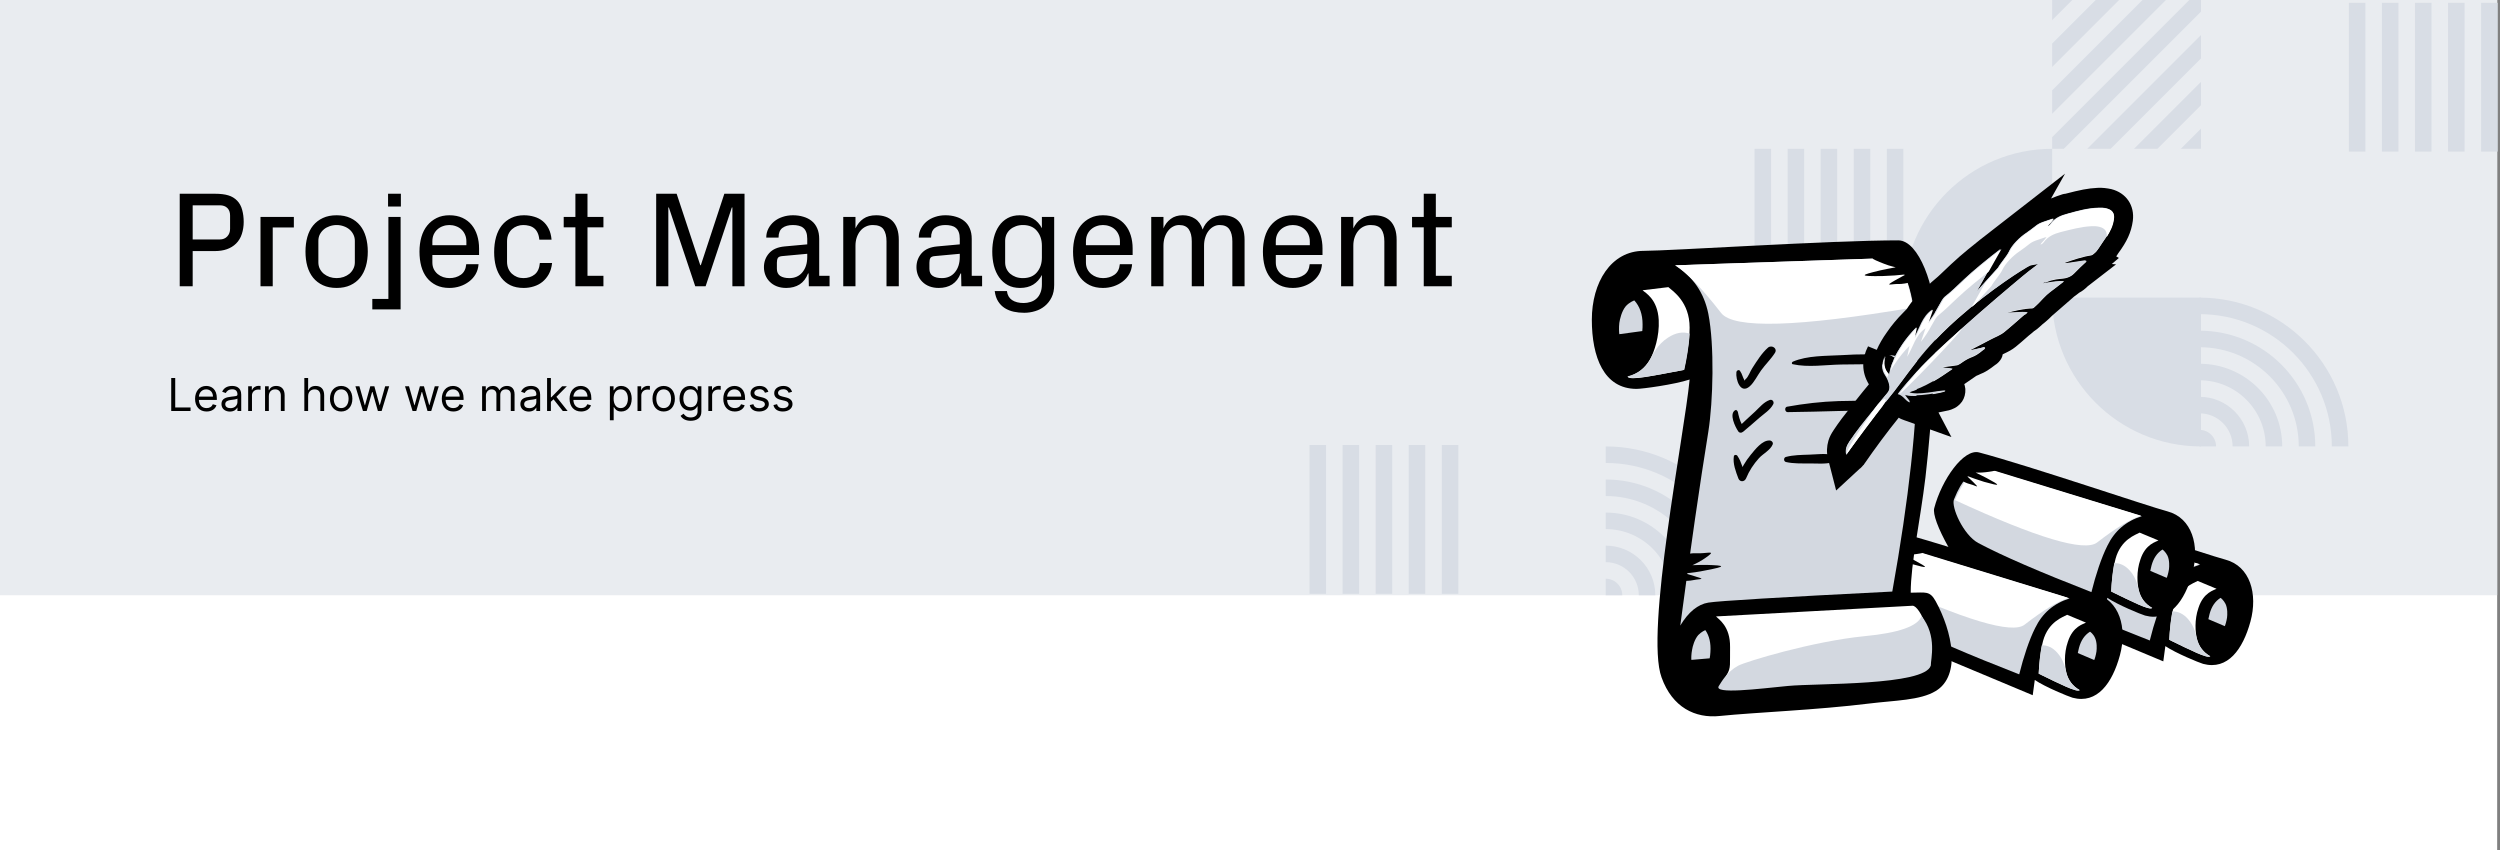 <?xml version="1.0" encoding="UTF-8"?>
<svg width="882px" height="300px" viewBox="0 0 882 300" version="1.1" xmlns="http://www.w3.org/2000/svg" xmlns:xlink="http://www.w3.org/1999/xlink">
    <rect x="0" y="0" width="882" height="300" fill="#808080" stroke="none"/>
    <!-- Generator: Sketch 61 (89581) - https://sketch.com -->
    <title>Group</title>
    <desc>Created with Sketch.</desc>
    <g id="Github-Covers" stroke="none" stroke-width="1" fill="none" fill-rule="evenodd">
        <g id="Project-Manager">
            <g id="Group" transform="translate(-1, 0)">
                <rect id="Rectangle" fill="#FFFFFF" fill-rule="nonzero" x="0" y="0" width="882" height="300"></rect>
                <rect id="Rectangle" fill="#E9ECF0" fill-rule="nonzero" x="0" y="0" width="882" height="210"></rect>
                <path d="M64.406,101 L64.406,68.352 L76.758,68.352 C78.711,68.352 80.297,68.539 81.516,68.914 C82.75,69.273 83.805,69.906 84.68,70.812 C85.508,71.672 86.094,72.75 86.438,74.047 C86.797,75.344 86.977,76.758 86.977,78.289 C86.977,79.789 86.758,81.211 86.32,82.555 C85.898,83.883 85.219,85.008 84.281,85.93 C82.484,87.695 79.992,88.578 76.805,88.578 L68.977,88.578 L68.977,101 L64.406,101 Z M68.977,84.477 L78.539,84.477 C79.633,84.477 80.508,84.125 81.164,83.422 C81.836,82.719 82.172,81.828 82.172,80.75 L82.172,75.992 C82.172,74.898 81.852,74.031 81.211,73.391 C80.57,72.75 79.68,72.43 78.539,72.43 L68.977,72.43 L68.977,84.477 Z M92.906,101 L92.906,76.531 L104.672,76.531 L104.672,80.258 L97.219,80.258 L97.219,101 L92.906,101 Z M108.773,88.766 C108.773,86.906 108.992,85.188 109.43,83.609 C109.883,82.016 110.562,80.664 111.469,79.555 C112.391,78.43 113.539,77.547 114.914,76.906 C116.289,76.266 117.906,75.945 119.766,75.945 C121.625,75.945 123.242,76.266 124.617,76.906 C125.992,77.547 127.133,78.43 128.039,79.555 C128.945,80.664 129.625,82.016 130.078,83.609 C130.531,85.188 130.758,86.906 130.758,88.766 C130.758,90.656 130.531,92.383 130.078,93.945 C129.625,95.508 128.945,96.852 128.039,97.977 C127.133,99.102 125.984,99.984 124.594,100.625 C123.219,101.266 121.609,101.586 119.766,101.586 C117.906,101.586 116.289,101.266 114.914,100.625 C113.539,99.984 112.391,99.102 111.469,97.977 C110.562,96.852 109.883,95.508 109.43,93.945 C108.992,92.383 108.773,90.656 108.773,88.766 Z M113.32,92.562 C113.32,93.391 113.492,94.148 113.836,94.836 C114.195,95.523 114.664,96.109 115.242,96.594 C115.82,97.062 116.5,97.438 117.281,97.719 C118.062,97.984 118.891,98.117 119.766,98.117 C120.625,98.117 121.445,97.984 122.227,97.719 C123.008,97.438 123.688,97.062 124.266,96.594 C124.844,96.109 125.305,95.523 125.648,94.836 C126.008,94.148 126.188,93.391 126.188,92.562 L126.188,84.969 C126.188,84.141 126.008,83.383 125.648,82.695 C125.305,82.008 124.844,81.422 124.266,80.938 C123.688,80.453 123.008,80.078 122.227,79.812 C121.445,79.531 120.625,79.391 119.766,79.391 C118.906,79.391 118.078,79.531 117.281,79.812 C116.5,80.078 115.82,80.453 115.242,80.938 C114.664,81.422 114.195,82.008 113.836,82.695 C113.492,83.383 113.32,84.141 113.32,84.969 L113.32,92.562 Z M132.352,105.453 L138.023,105.453 L138.023,76.531 L142.336,76.531 L142.336,109.156 L132.352,109.156 L132.352,105.453 Z M137.906,72.875 L137.906,68.352 L142.43,68.352 L142.43,72.875 L137.906,72.875 Z M148.992,88.766 C148.992,86.906 149.219,85.188 149.672,83.609 C150.141,82.016 150.828,80.664 151.734,79.555 C152.656,78.43 153.766,77.547 155.062,76.906 C156.359,76.266 157.852,75.945 159.539,75.945 C161.305,75.945 162.844,76.25 164.156,76.859 C165.469,77.469 166.555,78.305 167.414,79.367 C168.273,80.414 168.922,81.648 169.359,83.07 C169.797,84.492 170.016,86.023 170.016,87.664 L170.016,89.961 L153.539,89.961 L153.539,92.562 C153.539,93.453 153.703,94.242 154.031,94.93 C154.375,95.617 154.836,96.203 155.414,96.688 C155.992,97.156 156.641,97.516 157.359,97.766 C158.078,98 158.82,98.117 159.586,98.117 C161.117,98.117 162.445,97.727 163.57,96.945 C164.695,96.164 165.336,94.922 165.492,93.219 L169.828,93.219 C169.734,94.531 169.391,95.703 168.797,96.734 C168.203,97.75 167.43,98.617 166.477,99.336 C165.539,100.055 164.477,100.609 163.289,101 C162.102,101.391 160.852,101.586 159.539,101.586 C157.773,101.586 156.227,101.266 154.898,100.625 C153.586,99.984 152.484,99.102 151.594,97.977 C150.719,96.852 150.062,95.508 149.625,93.945 C149.203,92.383 148.992,90.656 148.992,88.766 Z M153.539,86.516 L165.539,86.516 L165.539,85.156 C165.539,84.266 165.375,83.461 165.047,82.742 C164.734,82.023 164.297,81.414 163.734,80.914 C163.188,80.414 162.547,80.039 161.812,79.789 C161.094,79.523 160.336,79.391 159.539,79.391 C158.742,79.391 157.984,79.523 157.266,79.789 C156.547,80.039 155.906,80.414 155.344,80.914 C154.781,81.414 154.336,82.023 154.008,82.742 C153.695,83.461 153.539,84.266 153.539,85.156 L153.539,86.516 Z M175.336,88.953 C175.336,87 175.562,85.219 176.016,83.609 C176.484,81.984 177.164,80.617 178.055,79.508 C178.961,78.383 180.07,77.508 181.383,76.883 C182.695,76.258 184.18,75.945 185.836,75.945 C187.117,75.945 188.328,76.117 189.469,76.461 C190.609,76.789 191.609,77.305 192.469,78.008 C193.328,78.711 194.031,79.609 194.578,80.703 C195.125,81.781 195.461,83.062 195.586,84.547 L191.273,84.547 C191.18,83.562 190.969,82.742 190.641,82.086 C190.328,81.414 189.914,80.883 189.398,80.492 C188.883,80.086 188.297,79.805 187.641,79.648 C186.984,79.477 186.305,79.391 185.602,79.391 C184.867,79.391 184.164,79.516 183.492,79.766 C182.82,80 182.211,80.359 181.664,80.844 C181.117,81.328 180.68,81.93 180.352,82.648 C180.039,83.367 179.883,84.203 179.883,85.156 L179.883,92.352 C179.883,93.211 180.031,94.008 180.328,94.742 C180.641,95.461 181.062,96.07 181.594,96.57 C182.125,97.055 182.734,97.438 183.422,97.719 C184.109,97.984 184.852,98.117 185.648,98.117 C187.242,98.117 188.57,97.688 189.633,96.828 C190.695,95.969 191.305,94.625 191.461,92.797 L195.773,92.797 C195.617,94.297 195.234,95.602 194.625,96.711 C194.016,97.805 193.258,98.719 192.352,99.453 C191.461,100.172 190.445,100.703 189.305,101.047 C188.18,101.406 186.992,101.586 185.742,101.586 C183.945,101.586 182.398,101.273 181.102,100.648 C179.82,100.023 178.742,99.141 177.867,98 C177.008,96.859 176.367,95.523 175.945,93.992 C175.539,92.461 175.336,90.781 175.336,88.953 Z M199.875,80.211 L199.875,76.531 L204,76.531 L204,68.352 L208.266,68.352 L208.266,76.531 L213.891,76.531 L213.891,80.211 L208.266,80.211 L208.266,97.297 L213.891,97.297 L213.891,101 L204,101 L204,80.211 L199.875,80.211 Z M232.5,101 L232.5,68.352 L239.719,68.352 L248.062,93.57 L248.25,93.57 L256.547,68.352 L263.672,68.352 L263.672,101 L259.383,101 L259.383,73.203 L259.195,73.203 L249.938,101 L246.281,101 L236.977,73.203 L236.789,73.203 L236.789,101 L232.5,101 Z M270.516,94.273 C270.516,92.352 271.125,90.703 272.344,89.328 C273.562,87.953 275.391,87.156 277.828,86.938 L285.797,86.211 L285.797,84.242 C285.797,83.289 285.672,82.5 285.422,81.875 C285.188,81.25 284.844,80.758 284.391,80.398 C283.953,80.023 283.422,79.766 282.797,79.625 C282.172,79.469 281.477,79.391 280.711,79.391 C279.18,79.391 277.953,79.734 277.031,80.422 C276.125,81.109 275.672,82.242 275.672,83.82 L271.336,83.82 C271.336,82.664 271.586,81.609 272.086,80.656 C272.586,79.688 273.258,78.852 274.102,78.148 C274.945,77.445 275.938,76.906 277.078,76.531 C278.219,76.141 279.445,75.945 280.758,75.945 C282.07,75.945 283.289,76.117 284.414,76.461 C285.555,76.789 286.539,77.289 287.367,77.961 C288.211,78.633 288.859,79.5 289.312,80.562 C289.781,81.609 290.016,82.852 290.016,84.289 L290.016,97.297 L293.672,97.297 L293.672,101 L286.359,101 L286.266,96.477 L286.078,96.477 C285.406,98.211 284.414,99.5 283.102,100.344 C281.789,101.172 280.219,101.586 278.391,101.586 C277.172,101.586 276.07,101.398 275.086,101.023 C274.102,100.648 273.25,100.094 272.531,99.359 C271.891,98.719 271.391,97.953 271.031,97.062 C270.688,96.172 270.516,95.242 270.516,94.273 Z M275.086,94.859 C275.086,95.984 275.477,96.812 276.258,97.344 C277.039,97.859 278.117,98.117 279.492,98.117 C281.445,98.117 282.984,97.422 284.109,96.031 C285.234,94.641 285.797,92.844 285.797,90.641 L285.797,89.539 L277.102,90.336 C276.211,90.398 275.648,90.633 275.414,91.039 C275.195,91.445 275.086,92 275.086,92.703 L275.086,94.859 Z M298.5,101 L298.5,76.531 L302.812,76.531 L302.812,80.562 C303.484,79.125 304.406,78 305.578,77.188 C306.75,76.359 308.266,75.945 310.125,75.945 C311.312,75.945 312.391,76.109 313.359,76.438 C314.328,76.75 315.164,77.258 315.867,77.961 C316.57,78.664 317.117,79.57 317.508,80.68 C317.898,81.773 318.094,83.109 318.094,84.688 L318.094,101 L313.758,101 L313.758,85.156 C313.758,83.359 313.414,81.953 312.727,80.938 C312.039,79.906 310.766,79.391 308.906,79.391 C308.016,79.391 307.203,79.57 306.469,79.93 C305.734,80.273 305.094,80.773 304.547,81.43 C304,82.086 303.57,82.867 303.258,83.773 C302.961,84.664 302.812,85.641 302.812,86.703 L302.812,101 L298.5,101 Z M324.328,94.273 C324.328,92.352 324.938,90.703 326.156,89.328 C327.375,87.953 329.203,87.156 331.641,86.938 L339.609,86.211 L339.609,84.242 C339.609,83.289 339.484,82.5 339.234,81.875 C339,81.25 338.656,80.758 338.203,80.398 C337.766,80.023 337.234,79.766 336.609,79.625 C335.984,79.469 335.289,79.391 334.523,79.391 C332.992,79.391 331.766,79.734 330.844,80.422 C329.938,81.109 329.484,82.242 329.484,83.82 L325.148,83.82 C325.148,82.664 325.398,81.609 325.898,80.656 C326.398,79.688 327.07,78.852 327.914,78.148 C328.758,77.445 329.75,76.906 330.891,76.531 C332.031,76.141 333.258,75.945 334.57,75.945 C335.883,75.945 337.102,76.117 338.227,76.461 C339.367,76.789 340.352,77.289 341.18,77.961 C342.023,78.633 342.672,79.5 343.125,80.562 C343.594,81.609 343.828,82.852 343.828,84.289 L343.828,97.297 L347.484,97.297 L347.484,101 L340.172,101 L340.078,96.477 L339.891,96.477 C339.219,98.211 338.227,99.5 336.914,100.344 C335.602,101.172 334.031,101.586 332.203,101.586 C330.984,101.586 329.883,101.398 328.898,101.023 C327.914,100.648 327.062,100.094 326.344,99.359 C325.703,98.719 325.203,97.953 324.844,97.062 C324.5,96.172 324.328,95.242 324.328,94.273 Z M328.898,94.859 C328.898,95.984 329.289,96.812 330.07,97.344 C330.852,97.859 331.93,98.117 333.305,98.117 C335.258,98.117 336.797,97.422 337.922,96.031 C339.047,94.641 339.609,92.844 339.609,90.641 L339.609,89.539 L330.914,90.336 C330.023,90.398 329.461,90.633 329.227,91.039 C329.008,91.445 328.898,92 328.898,92.703 L328.898,94.859 Z M351.07,88.766 C351.07,87 351.266,85.336 351.656,83.773 C352.062,82.195 352.664,80.836 353.461,79.695 C354.258,78.539 355.266,77.625 356.484,76.953 C357.703,76.281 359.125,75.945 360.75,75.945 C362.578,75.945 364.148,76.336 365.461,77.117 C366.773,77.898 367.812,79.031 368.578,80.516 L368.578,76.531 L372.914,76.531 L372.914,100.531 C372.914,102.234 372.609,103.695 372,104.914 C371.391,106.148 370.586,107.172 369.586,107.984 C368.602,108.797 367.477,109.391 366.211,109.766 C364.945,110.156 363.656,110.352 362.344,110.352 C361.062,110.352 359.836,110.227 358.664,109.977 C357.508,109.727 356.453,109.305 355.5,108.711 C354.562,108.117 353.781,107.328 353.156,106.344 C352.531,105.375 352.125,104.156 351.938,102.688 L356.25,102.688 C356.406,104.094 357,105.148 358.031,105.852 C359.078,106.555 360.453,106.906 362.156,106.906 C362.984,106.906 363.789,106.781 364.57,106.531 C365.352,106.297 366.039,105.914 366.633,105.383 C367.227,104.867 367.695,104.188 368.039,103.344 C368.398,102.516 368.578,101.508 368.578,100.32 L368.578,97.016 C367.812,98.484 366.789,99.617 365.508,100.414 C364.227,101.195 362.68,101.586 360.867,101.586 C359.211,101.586 357.766,101.25 356.531,100.578 C355.312,99.906 354.297,98.992 353.484,97.836 C352.672,96.68 352.062,95.328 351.656,93.781 C351.266,92.219 351.07,90.547 351.07,88.766 Z M355.617,92.562 C355.617,93.391 355.773,94.148 356.086,94.836 C356.414,95.523 356.859,96.109 357.422,96.594 C357.984,97.062 358.641,97.438 359.391,97.719 C360.141,97.984 360.969,98.117 361.875,98.117 C364.047,98.117 365.703,97.43 366.844,96.055 C368,94.68 368.578,92.938 368.578,90.828 L368.578,86.703 C368.578,84.594 368,82.852 366.844,81.477 C365.703,80.086 364.047,79.391 361.875,79.391 C360.984,79.391 360.156,79.531 359.391,79.812 C358.641,80.078 357.984,80.453 357.422,80.938 C356.859,81.422 356.414,82.008 356.086,82.695 C355.773,83.383 355.617,84.141 355.617,84.969 L355.617,92.562 Z M379.57,88.766 C379.57,86.906 379.797,85.188 380.25,83.609 C380.719,82.016 381.406,80.664 382.312,79.555 C383.234,78.43 384.344,77.547 385.641,76.906 C386.938,76.266 388.43,75.945 390.117,75.945 C391.883,75.945 393.422,76.25 394.734,76.859 C396.047,77.469 397.133,78.305 397.992,79.367 C398.852,80.414 399.5,81.648 399.938,83.07 C400.375,84.492 400.594,86.023 400.594,87.664 L400.594,89.961 L384.117,89.961 L384.117,92.562 C384.117,93.453 384.281,94.242 384.609,94.93 C384.953,95.617 385.414,96.203 385.992,96.688 C386.57,97.156 387.219,97.516 387.938,97.766 C388.656,98 389.398,98.117 390.164,98.117 C391.695,98.117 393.023,97.727 394.148,96.945 C395.273,96.164 395.914,94.922 396.07,93.219 L400.406,93.219 C400.312,94.531 399.969,95.703 399.375,96.734 C398.781,97.75 398.008,98.617 397.055,99.336 C396.117,100.055 395.055,100.609 393.867,101 C392.68,101.391 391.43,101.586 390.117,101.586 C388.352,101.586 386.805,101.266 385.477,100.625 C384.164,99.984 383.062,99.102 382.172,97.977 C381.297,96.852 380.641,95.508 380.203,93.945 C379.781,92.383 379.57,90.656 379.57,88.766 Z M384.117,86.516 L396.117,86.516 L396.117,85.156 C396.117,84.266 395.953,83.461 395.625,82.742 C395.312,82.023 394.875,81.414 394.312,80.914 C393.766,80.414 393.125,80.039 392.391,79.789 C391.672,79.523 390.914,79.391 390.117,79.391 C389.32,79.391 388.562,79.523 387.844,79.789 C387.125,80.039 386.484,80.414 385.922,80.914 C385.359,81.414 384.914,82.023 384.586,82.742 C384.273,83.461 384.117,84.266 384.117,85.156 L384.117,86.516 Z M407.156,101 L407.156,76.531 L411.469,76.531 L411.469,80.562 C412.016,79.219 412.859,78.117 414,77.258 C415.141,76.383 416.57,75.945 418.289,75.945 C419.914,75.945 421.352,76.352 422.602,77.164 C423.852,77.977 424.75,79.25 425.297,80.984 C425.812,79.547 426.688,78.352 427.922,77.398 C429.156,76.43 430.68,75.945 432.492,75.945 C433.555,75.945 434.547,76.109 435.469,76.438 C436.406,76.75 437.219,77.258 437.906,77.961 C438.594,78.664 439.125,79.57 439.5,80.68 C439.891,81.773 440.086,83.109 440.086,84.688 L440.086,101 L435.773,101 L435.773,85.156 C435.773,83.359 435.43,81.953 434.742,80.938 C434.055,79.906 432.906,79.391 431.297,79.391 C430.531,79.391 429.82,79.57 429.164,79.93 C428.508,80.273 427.922,80.773 427.406,81.43 C426.891,82.086 426.492,82.867 426.211,83.773 C425.93,84.664 425.789,85.641 425.789,86.703 L425.789,101 L421.453,101 L421.453,85.156 C421.453,83.359 421.109,81.953 420.422,80.938 C419.734,79.906 418.594,79.391 417,79.391 C416.234,79.391 415.523,79.57 414.867,79.93 C414.211,80.273 413.625,80.773 413.109,81.43 C412.594,82.086 412.188,82.867 411.891,83.773 C411.609,84.664 411.469,85.641 411.469,86.703 L411.469,101 L407.156,101 Z M446.555,88.766 C446.555,86.906 446.781,85.188 447.234,83.609 C447.703,82.016 448.391,80.664 449.297,79.555 C450.219,78.43 451.328,77.547 452.625,76.906 C453.922,76.266 455.414,75.945 457.102,75.945 C458.867,75.945 460.406,76.25 461.719,76.859 C463.031,77.469 464.117,78.305 464.977,79.367 C465.836,80.414 466.484,81.648 466.922,83.07 C467.359,84.492 467.578,86.023 467.578,87.664 L467.578,89.961 L451.102,89.961 L451.102,92.562 C451.102,93.453 451.266,94.242 451.594,94.93 C451.938,95.617 452.398,96.203 452.977,96.688 C453.555,97.156 454.203,97.516 454.922,97.766 C455.641,98 456.383,98.117 457.148,98.117 C458.68,98.117 460.008,97.727 461.133,96.945 C462.258,96.164 462.898,94.922 463.055,93.219 L467.391,93.219 C467.297,94.531 466.953,95.703 466.359,96.734 C465.766,97.75 464.992,98.617 464.039,99.336 C463.102,100.055 462.039,100.609 460.852,101 C459.664,101.391 458.414,101.586 457.102,101.586 C455.336,101.586 453.789,101.266 452.461,100.625 C451.148,99.984 450.047,99.102 449.156,97.977 C448.281,96.852 447.625,95.508 447.188,93.945 C446.766,92.383 446.555,90.656 446.555,88.766 Z M451.102,86.516 L463.102,86.516 L463.102,85.156 C463.102,84.266 462.938,83.461 462.609,82.742 C462.297,82.023 461.859,81.414 461.297,80.914 C460.75,80.414 460.109,80.039 459.375,79.789 C458.656,79.523 457.898,79.391 457.102,79.391 C456.305,79.391 455.547,79.523 454.828,79.789 C454.109,80.039 453.469,80.414 452.906,80.914 C452.344,81.414 451.898,82.023 451.57,82.742 C451.258,83.461 451.102,84.266 451.102,85.156 L451.102,86.516 Z M474.141,101 L474.141,76.531 L478.453,76.531 L478.453,80.562 C479.125,79.125 480.047,78 481.219,77.188 C482.391,76.359 483.906,75.945 485.766,75.945 C486.953,75.945 488.031,76.109 489,76.438 C489.969,76.75 490.805,77.258 491.508,77.961 C492.211,78.664 492.758,79.57 493.148,80.68 C493.539,81.773 493.734,83.109 493.734,84.688 L493.734,101 L489.398,101 L489.398,85.156 C489.398,83.359 489.055,81.953 488.367,80.938 C487.68,79.906 486.406,79.391 484.547,79.391 C483.656,79.391 482.844,79.57 482.109,79.93 C481.375,80.273 480.734,80.773 480.188,81.43 C479.641,82.086 479.211,82.867 478.898,83.773 C478.602,84.664 478.453,85.641 478.453,86.703 L478.453,101 L474.141,101 Z M499.172,80.211 L499.172,76.531 L503.297,76.531 L503.297,68.352 L507.562,68.352 L507.562,76.531 L513.188,76.531 L513.188,80.211 L507.562,80.211 L507.562,97.297 L513.188,97.297 L513.188,101 L503.297,101 L503.297,80.211 L499.172,80.211 Z" id="Shape" fill="#000000" fill-rule="nonzero"></path>
                <path d="M61.409,145 L68.227,145 L68.227,143.75 L62.818,143.75 L62.818,133.364 L61.409,133.364 L61.409,145 Z M73.886,145.182 C75.659,145.182 76.954,144.295 77.364,142.977 L76.068,142.614 C75.727,143.523 74.938,143.977 73.886,143.977 C72.312,143.977 71.227,142.96 71.165,141.091 L77.5,141.091 L77.5,140.523 C77.5,137.273 75.568,136.159 73.75,136.159 C71.386,136.159 69.818,138.023 69.818,140.705 C69.818,143.386 71.364,145.182 73.886,145.182 Z M71.165,139.932 C71.256,138.574 72.216,137.364 73.75,137.364 C75.204,137.364 76.136,138.455 76.136,139.932 L71.165,139.932 Z M82.108,145.205 C83.631,145.205 84.426,144.386 84.699,143.818 L84.767,143.818 L84.767,145 L86.108,145 L86.108,139.25 C86.108,136.477 83.994,136.159 82.881,136.159 C81.562,136.159 80.062,136.614 79.381,138.205 L80.653,138.659 C80.949,138.023 81.648,137.341 82.926,137.341 C84.159,137.341 84.767,137.994 84.767,139.114 L84.767,139.159 C84.767,139.807 84.108,139.75 82.517,139.955 C80.898,140.165 79.131,140.523 79.131,142.523 C79.131,144.227 80.449,145.205 82.108,145.205 Z M82.312,144 C81.244,144 80.472,143.523 80.472,142.591 C80.472,141.568 81.403,141.25 82.449,141.114 C83.017,141.045 84.54,140.886 84.767,140.614 L84.767,141.841 C84.767,142.932 83.903,144 82.312,144 Z M88.555,145 L89.896,145 L89.896,139.477 C89.896,138.295 90.828,137.432 92.101,137.432 C92.459,137.432 92.828,137.5 92.919,137.523 L92.919,136.159 C92.766,136.148 92.413,136.136 92.215,136.136 C91.169,136.136 90.26,136.727 89.942,137.591 L89.851,137.591 L89.851,136.273 L88.555,136.273 L88.555,145 Z M95.849,139.75 C95.849,138.227 96.793,137.364 98.077,137.364 C99.321,137.364 100.077,138.176 100.077,139.545 L100.077,145 L101.418,145 L101.418,139.455 C101.418,137.227 100.23,136.159 98.463,136.159 C97.145,136.159 96.327,136.75 95.918,137.636 L95.804,137.636 L95.804,136.273 L94.508,136.273 L94.508,145 L95.849,145 L95.849,139.75 Z M109.709,139.75 C109.709,138.227 110.68,137.364 112.004,137.364 C113.266,137.364 114.027,138.159 114.027,139.545 L114.027,145 L115.368,145 L115.368,139.455 C115.368,137.21 114.175,136.159 112.391,136.159 C111.016,136.159 110.232,136.733 109.822,137.636 L109.709,137.636 L109.709,133.364 L108.368,133.364 L108.368,145 L109.709,145 L109.709,139.75 Z M121.366,145.182 C123.73,145.182 125.321,143.386 125.321,140.682 C125.321,137.955 123.73,136.159 121.366,136.159 C119.003,136.159 117.412,137.955 117.412,140.682 C117.412,143.386 119.003,145.182 121.366,145.182 Z M121.366,143.977 C119.571,143.977 118.753,142.432 118.753,140.682 C118.753,138.932 119.571,137.364 121.366,137.364 C123.162,137.364 123.98,138.932 123.98,140.682 C123.98,142.432 123.162,143.977 121.366,143.977 Z M129.048,145 L130.366,145 L132.276,138.295 L132.412,138.295 L134.321,145 L135.639,145 L138.298,136.273 L136.889,136.273 L135.003,142.932 L134.912,142.932 L133.071,136.273 L131.639,136.273 L129.776,142.955 L129.685,142.955 L127.798,136.273 L126.389,136.273 L129.048,145 Z M146.548,145 L147.866,145 L149.776,138.295 L149.912,138.295 L151.821,145 L153.139,145 L155.798,136.273 L154.389,136.273 L152.503,142.932 L152.412,142.932 L150.571,136.273 L149.139,136.273 L147.276,142.955 L147.185,142.955 L145.298,136.273 L143.889,136.273 L146.548,145 Z M160.933,145.182 C162.706,145.182 164.001,144.295 164.411,142.977 L163.115,142.614 C162.774,143.523 161.984,143.977 160.933,143.977 C159.359,143.977 158.274,142.96 158.212,141.091 L164.547,141.091 L164.547,140.523 C164.547,137.273 162.615,136.159 160.797,136.159 C158.433,136.159 156.865,138.023 156.865,140.705 C156.865,143.386 158.411,145.182 160.933,145.182 Z M158.212,139.932 C158.303,138.574 159.263,137.364 160.797,137.364 C162.251,137.364 163.183,138.455 163.183,139.932 L158.212,139.932 Z M171.087,145 L172.428,145 L172.428,139.545 C172.428,138.267 173.359,137.364 174.405,137.364 C175.422,137.364 176.132,138.028 176.132,139.023 L176.132,145 L177.496,145 L177.496,139.318 C177.496,138.193 178.2,137.364 179.428,137.364 C180.382,137.364 181.2,137.869 181.2,139.159 L181.2,145 L182.541,145 L182.541,139.159 C182.541,137.108 181.439,136.159 179.882,136.159 C178.632,136.159 177.717,136.733 177.268,137.636 L177.178,137.636 C176.746,136.705 175.984,136.159 174.837,136.159 C173.7,136.159 172.859,136.705 172.496,137.636 L172.382,137.636 L172.382,136.273 L171.087,136.273 L171.087,145 Z M187.561,145.205 C189.084,145.205 189.879,144.386 190.152,143.818 L190.22,143.818 L190.22,145 L191.561,145 L191.561,139.25 C191.561,136.477 189.447,136.159 188.334,136.159 C187.016,136.159 185.516,136.614 184.834,138.205 L186.107,138.659 C186.402,138.023 187.101,137.341 188.379,137.341 C189.612,137.341 190.22,137.994 190.22,139.114 L190.22,139.159 C190.22,139.807 189.561,139.75 187.97,139.955 C186.351,140.165 184.584,140.523 184.584,142.523 C184.584,144.227 185.902,145.205 187.561,145.205 Z M187.766,144 C186.697,144 185.925,143.523 185.925,142.591 C185.925,141.568 186.857,141.25 187.902,141.114 C188.47,141.045 189.993,140.886 190.22,140.614 L190.22,141.841 C190.22,142.932 189.357,144 187.766,144 Z M194.009,145 L195.349,145 L195.349,141.733 L196.287,140.864 L199.554,145 L201.259,145 L197.298,140 L200.986,136.273 L199.327,136.273 L195.509,140.159 L195.349,140.159 L195.349,133.364 L194.009,133.364 L194.009,145 Z M206.011,145.182 C207.784,145.182 209.08,144.295 209.489,142.977 L208.193,142.614 C207.852,143.523 207.062,143.977 206.011,143.977 C204.438,143.977 203.352,142.96 203.29,141.091 L209.625,141.091 L209.625,140.523 C209.625,137.273 207.693,136.159 205.875,136.159 C203.511,136.159 201.943,138.023 201.943,140.705 C201.943,143.386 203.489,145.182 206.011,145.182 Z M203.29,139.932 C203.381,138.574 204.341,137.364 205.875,137.364 C207.33,137.364 208.261,138.455 208.261,139.932 L203.29,139.932 Z M216.165,148.273 L217.506,148.273 L217.506,143.659 L217.619,143.659 C217.915,144.136 218.483,145.182 220.165,145.182 C222.347,145.182 223.869,143.432 223.869,140.659 C223.869,137.909 222.347,136.159 220.142,136.159 C218.438,136.159 217.915,137.205 217.619,137.659 L217.46,137.659 L217.46,136.273 L216.165,136.273 L216.165,148.273 Z M217.483,140.636 C217.483,138.682 218.347,137.364 219.983,137.364 C221.688,137.364 222.528,138.795 222.528,140.636 C222.528,142.5 221.665,143.977 219.983,143.977 C218.369,143.977 217.483,142.614 217.483,140.636 Z M225.915,145 L227.256,145 L227.256,139.477 C227.256,138.295 228.188,137.432 229.46,137.432 C229.818,137.432 230.188,137.5 230.278,137.523 L230.278,136.159 C230.125,136.148 229.773,136.136 229.574,136.136 C228.528,136.136 227.619,136.727 227.301,137.591 L227.21,137.591 L227.21,136.273 L225.915,136.273 L225.915,145 Z M235.148,145.182 C237.511,145.182 239.102,143.386 239.102,140.682 C239.102,137.955 237.511,136.159 235.148,136.159 C232.784,136.159 231.193,137.955 231.193,140.682 C231.193,143.386 232.784,145.182 235.148,145.182 Z M235.148,143.977 C233.352,143.977 232.534,142.432 232.534,140.682 C232.534,138.932 233.352,137.364 235.148,137.364 C236.943,137.364 237.761,138.932 237.761,140.682 C237.761,142.432 236.943,143.977 235.148,143.977 Z M244.672,148.455 C246.763,148.455 248.445,147.5 248.445,145.25 L248.445,136.273 L247.149,136.273 L247.149,137.659 L247.013,137.659 C246.717,137.205 246.172,136.159 244.467,136.159 C242.263,136.159 240.74,137.909 240.74,140.591 C240.74,143.318 242.331,144.864 244.445,144.864 C246.149,144.864 246.695,143.864 246.99,143.386 L247.104,143.386 L247.104,145.159 C247.104,146.614 246.081,147.273 244.672,147.273 C243.087,147.273 242.53,146.438 242.172,145.955 L241.104,146.705 C241.649,147.619 242.723,148.455 244.672,148.455 Z M244.626,143.659 C242.945,143.659 242.081,142.386 242.081,140.568 C242.081,138.795 242.922,137.364 244.626,137.364 C246.263,137.364 247.126,138.682 247.126,140.568 C247.126,142.5 246.24,143.659 244.626,143.659 Z M250.899,145 L252.24,145 L252.24,139.477 C252.24,138.295 253.172,137.432 254.445,137.432 C254.803,137.432 255.172,137.5 255.263,137.523 L255.263,136.159 C255.109,136.148 254.757,136.136 254.558,136.136 C253.513,136.136 252.604,136.727 252.286,137.591 L252.195,137.591 L252.195,136.273 L250.899,136.273 L250.899,145 Z M260.246,145.182 C262.018,145.182 263.314,144.295 263.723,142.977 L262.428,142.614 C262.087,143.523 261.297,143.977 260.246,143.977 C258.672,143.977 257.587,142.96 257.524,141.091 L263.859,141.091 L263.859,140.523 C263.859,137.273 261.928,136.159 260.109,136.159 C257.746,136.159 256.178,138.023 256.178,140.705 C256.178,143.386 257.723,145.182 260.246,145.182 Z M257.524,139.932 C257.615,138.574 258.575,137.364 260.109,137.364 C261.564,137.364 262.496,138.455 262.496,139.932 L257.524,139.932 Z M272.081,138.227 C271.661,136.989 270.717,136.159 268.99,136.159 C267.149,136.159 265.786,137.205 265.786,138.682 C265.786,139.886 266.501,140.693 268.104,141.068 L269.558,141.409 C270.439,141.614 270.854,142.034 270.854,142.636 C270.854,143.386 270.058,144 268.808,144 C267.712,144 267.024,143.528 266.786,142.591 L265.513,142.909 C265.825,144.392 267.047,145.182 268.831,145.182 C270.859,145.182 272.24,144.074 272.24,142.568 C272.24,141.352 271.479,140.585 269.922,140.205 L268.626,139.886 C267.592,139.631 267.126,139.284 267.126,138.614 C267.126,137.864 267.922,137.318 268.99,137.318 C270.161,137.318 270.643,137.966 270.876,138.568 L272.081,138.227 Z M280.44,138.227 C280.02,136.989 279.077,136.159 277.349,136.159 C275.509,136.159 274.145,137.205 274.145,138.682 C274.145,139.886 274.861,140.693 276.463,141.068 L277.918,141.409 C278.798,141.614 279.213,142.034 279.213,142.636 C279.213,143.386 278.418,144 277.168,144 C276.071,144 275.384,143.528 275.145,142.591 L273.872,142.909 C274.185,144.392 275.406,145.182 277.19,145.182 C279.219,145.182 280.599,144.074 280.599,142.568 C280.599,141.352 279.838,140.585 278.281,140.205 L276.986,139.886 C275.952,139.631 275.486,139.284 275.486,138.614 C275.486,137.864 276.281,137.318 277.349,137.318 C278.52,137.318 279.003,137.966 279.236,138.568 L280.44,138.227 Z" id="Shape" fill="#000000" fill-rule="nonzero"></path>
                <rect id="Rectangle" fill="#D8DDE5" fill-rule="nonzero" x="620" y="105" width="52.5" height="52.5"></rect>
                <polygon id="Path" fill="#D8DDE5" fill-rule="nonzero" points="625.837 157.5 620 157.5 620 163.337 625.837 163.337"></polygon>
                <polygon id="Path" fill="#D8DDE5" fill-rule="nonzero" points="631.673 163.337 625.837 163.337 625.837 169.174 631.673 169.174"></polygon>
                <polygon id="Path" fill="#D8DDE5" fill-rule="nonzero" points="637.494 157.5 631.658 157.5 631.658 163.337 637.494 163.337"></polygon>
                <polygon id="Path" fill="#D8DDE5" fill-rule="nonzero" points="625.837 169.158 620 169.158 620 174.995 625.837 174.995"></polygon>
                <polygon id="Path" fill="#D8DDE5" fill-rule="nonzero" points="637.494 169.158 631.658 169.158 631.658 174.995 637.494 174.995"></polygon>
                <polygon id="Path" fill="#D8DDE5" fill-rule="nonzero" points="643.332 163.337 637.495 163.337 637.495 169.174 643.332 169.174"></polygon>
                <polygon id="Path" fill="#D8DDE5" fill-rule="nonzero" points="631.673 174.995 625.837 174.995 625.837 180.832 631.673 180.832"></polygon>
                <polygon id="Path" fill="#D8DDE5" fill-rule="nonzero" points="625.837 180.832 620 180.832 620 186.669 625.837 186.669"></polygon>
                <polygon id="Path" fill="#D8DDE5" fill-rule="nonzero" points="637.494 180.832 631.658 180.832 631.658 186.669 637.494 186.669"></polygon>
                <polygon id="Path" fill="#D8DDE5" fill-rule="nonzero" points="643.332 174.995 637.495 174.995 637.495 180.832 643.332 180.832"></polygon>
                <polygon id="Path" fill="#D8DDE5" fill-rule="nonzero" points="631.673 186.668 625.837 186.668 625.837 192.505 631.673 192.505"></polygon>
                <polygon id="Path" fill="#D8DDE5" fill-rule="nonzero" points="625.837 192.489 620 192.489 620 198.326 625.837 198.326"></polygon>
                <polygon id="Path" fill="#D8DDE5" fill-rule="nonzero" points="637.494 192.489 631.658 192.489 631.658 198.326 637.494 198.326"></polygon>
                <polygon id="Path" fill="#D8DDE5" fill-rule="nonzero" points="643.332 186.668 637.495 186.668 637.495 192.505 643.332 192.505"></polygon>
                <polygon id="Path" fill="#D8DDE5" fill-rule="nonzero" points="631.673 198.326 625.837 198.326 625.837 204.163 631.673 204.163"></polygon>
                <polygon id="Path" fill="#D8DDE5" fill-rule="nonzero" points="625.837 204.164 620 204.164 620 210.001 625.837 210.001"></polygon>
                <polygon id="Path" fill="#D8DDE5" fill-rule="nonzero" points="637.494 204.164 631.658 204.164 631.658 210.001 637.494 210.001"></polygon>
                <polygon id="Path" fill="#D8DDE5" fill-rule="nonzero" points="643.332 198.326 637.495 198.326 637.495 204.163 643.332 204.163"></polygon>
                <polygon id="Path" fill="#D8DDE5" fill-rule="nonzero" points="649.168 157.5 643.331 157.5 643.331 163.337 649.168 163.337"></polygon>
                <polygon id="Path" fill="#D8DDE5" fill-rule="nonzero" points="655.006 163.337 649.169 163.337 649.169 169.174 655.006 169.174"></polygon>
                <polygon id="Path" fill="#D8DDE5" fill-rule="nonzero" points="660.826 157.5 654.99 157.5 654.99 163.337 660.826 163.337"></polygon>
                <polygon id="Path" fill="#D8DDE5" fill-rule="nonzero" points="649.168 169.158 643.331 169.158 643.331 174.995 649.168 174.995"></polygon>
                <polygon id="Path" fill="#D8DDE5" fill-rule="nonzero" points="660.826 169.158 654.99 169.158 654.99 174.995 660.826 174.995"></polygon>
                <polygon id="Path" fill="#D8DDE5" fill-rule="nonzero" points="666.663 163.337 660.826 163.337 660.826 169.174 666.663 169.174"></polygon>
                <polygon id="Path" fill="#D8DDE5" fill-rule="nonzero" points="655.006 174.995 649.169 174.995 649.169 180.832 655.006 180.832"></polygon>
                <polygon id="Path" fill="#D8DDE5" fill-rule="nonzero" points="649.168 180.832 643.331 180.832 643.331 186.669 649.168 186.669"></polygon>
                <polygon id="Path" fill="#D8DDE5" fill-rule="nonzero" points="660.826 180.832 654.99 180.832 654.99 186.669 660.826 186.669"></polygon>
                <polygon id="Path" fill="#D8DDE5" fill-rule="nonzero" points="666.663 174.995 660.826 174.995 660.826 180.832 666.663 180.832"></polygon>
                <polygon id="Path" fill="#D8DDE5" fill-rule="nonzero" points="655.006 186.668 649.169 186.668 649.169 192.505 655.006 192.505"></polygon>
                <polygon id="Path" fill="#D8DDE5" fill-rule="nonzero" points="649.168 192.489 643.331 192.489 643.331 198.326 649.168 198.326"></polygon>
                <polygon id="Path" fill="#D8DDE5" fill-rule="nonzero" points="660.826 192.489 654.99 192.489 654.99 198.326 660.826 198.326"></polygon>
                <polygon id="Path" fill="#D8DDE5" fill-rule="nonzero" points="666.663 186.668 660.826 186.668 660.826 192.505 666.663 192.505"></polygon>
                <polygon id="Path" fill="#D8DDE5" fill-rule="nonzero" points="655.006 198.326 649.169 198.326 649.169 204.163 655.006 204.163"></polygon>
                <polygon id="Path" fill="#D8DDE5" fill-rule="nonzero" points="649.168 204.164 643.331 204.164 643.331 210.001 649.168 210.001"></polygon>
                <polygon id="Path" fill="#D8DDE5" fill-rule="nonzero" points="660.826 204.164 654.99 204.164 654.99 210.001 660.826 210.001"></polygon>
                <polygon id="Path" fill="#D8DDE5" fill-rule="nonzero" points="672.5 157.5 666.663 157.5 666.663 163.337 672.5 163.337"></polygon>
                <polygon id="Path" fill="#D8DDE5" fill-rule="nonzero" points="672.5 169.158 666.663 169.158 666.663 174.995 672.5 174.995"></polygon>
                <polygon id="Path" fill="#D8DDE5" fill-rule="nonzero" points="672.5 180.832 666.663 180.832 666.663 186.669 672.5 186.669"></polygon>
                <polygon id="Path" fill="#D8DDE5" fill-rule="nonzero" points="672.5 192.489 666.663 192.489 666.663 198.326 672.5 198.326"></polygon>
                <polygon id="Path" fill="#D8DDE5" fill-rule="nonzero" points="672.5 204.164 666.663 204.164 666.663 210.001 672.5 210.001"></polygon>
                <polygon id="Path" fill="#D8DDE5" fill-rule="nonzero" points="666.663 198.326 660.826 198.326 660.826 204.163 666.663 204.163"></polygon>
                <rect id="Rectangle" fill="#D8DDE5" fill-rule="nonzero" x="631.667" y="52.5" width="5.833" height="52.5"></rect>
                <rect id="Rectangle" fill="#D8DDE5" fill-rule="nonzero" x="643.333" y="52.5" width="5.833" height="52.5"></rect>
                <rect id="Rectangle" fill="#D8DDE5" fill-rule="nonzero" x="655" y="52.5" width="5.833" height="52.5"></rect>
                <rect id="Rectangle" fill="#D8DDE5" fill-rule="nonzero" x="666.667" y="52.5" width="5.833" height="52.5"></rect>
                <rect id="Rectangle" fill="#D8DDE5" fill-rule="nonzero" x="620" y="52.5" width="5.837" height="52.5"></rect>
                <rect id="Rectangle" fill="#D8DDE5" fill-rule="nonzero" transform="translate(500.916, 183.25) rotate(-180) translate(-500.916, -183.25) " x="498" y="157" width="5.833" height="52.5"></rect>
                <rect id="Rectangle" fill="#D8DDE5" fill-rule="nonzero" transform="translate(489.25, 183.25) rotate(-180) translate(-489.25, -183.25) " x="486.334" y="157" width="5.833" height="52.5"></rect>
                <rect id="Rectangle" fill="#D8DDE5" fill-rule="nonzero" transform="translate(477.583, 183.25) rotate(-180) translate(-477.583, -183.25) " x="474.667" y="157" width="5.833" height="52.5"></rect>
                <rect id="Rectangle" fill="#D8DDE5" fill-rule="nonzero" transform="translate(465.916, 183.25) rotate(-180) translate(-465.916, -183.25) " x="463" y="157" width="5.833" height="52.5"></rect>
                <rect id="Rectangle" fill="#D8DDE5" fill-rule="nonzero" transform="translate(512.582, 183.25) rotate(-180) translate(-512.582, -183.25) " x="509.663" y="157" width="5.837" height="52.5"></rect>
                <rect id="Rectangle" fill="#D8DDE5" fill-rule="nonzero" transform="translate(867.588, 27.234) rotate(-180) translate(-867.588, -27.234) " x="864.672" y="0.984" width="5.833" height="52.5"></rect>
                <rect id="Rectangle" fill="#D8DDE5" fill-rule="nonzero" transform="translate(855.921, 27.234) rotate(-180) translate(-855.921, -27.234) " x="853.005" y="0.984" width="5.833" height="52.5"></rect>
                <rect id="Rectangle" fill="#D8DDE5" fill-rule="nonzero" transform="translate(844.255, 27.234) rotate(-180) translate(-844.255, -27.234) " x="841.339" y="0.984" width="5.833" height="52.5"></rect>
                <rect id="Rectangle" fill="#D8DDE5" fill-rule="nonzero" transform="translate(832.588, 27.234) rotate(-180) translate(-832.588, -27.234) " x="829.672" y="0.984" width="5.833" height="52.5"></rect>
                <rect id="Rectangle" fill="#D8DDE5" fill-rule="nonzero" transform="translate(879.254, 27.234) rotate(-180) translate(-879.254, -27.234) " x="876.335" y="0.984" width="5.837" height="52.5"></rect>
                <path d="M567.5,163.333 L567.5,157.5 C596.495,157.5 620,181.005 620,210 L614.167,210 C614.167,184.227 593.273,163.333 567.5,163.333 Z M567.5,175 L567.5,169.166 C590.052,169.166 608.333,187.448 608.333,210 L602.5,210 C602.5,190.67 586.83,175 567.5,175 Z M567.5,180.834 L567.5,186.667 C580.387,186.667 590.833,197.114 590.833,210 L596.667,210 C596.667,193.892 583.608,180.834 567.5,180.834 Z M567.5,198.333 L567.5,192.5 C577.165,192.5 585,200.335 585,210 L579.167,210 C579.167,203.557 573.943,198.333 567.5,198.333 Z M567.5,210 L567.5,204.166 C570.722,204.166 573.333,206.778 573.333,210 L567.5,210 Z" id="Shape" fill="#D8DDE5"></path>
                <path d="M777,110.833 L777,105 C805.995,105 829.5,128.505 829.5,157.5 L823.667,157.5 C823.667,131.727 802.773,110.833 777,110.833 Z M777,122.5 L777,116.667 C799.552,116.667 817.833,134.949 817.833,157.5 L812,157.5 C812,138.17 796.33,122.5 777,122.5 Z M777,128.333 L777,134.167 C789.887,134.167 800.333,144.613 800.333,157.5 L806.167,157.5 C806.167,141.392 793.108,128.333 777,128.333 Z M777,145.833 L777,140 C786.665,140 794.5,147.835 794.5,157.5 L788.667,157.5 C788.667,151.056 783.443,145.833 777,145.833 Z M777,157.5 L777,151.667 C780.222,151.667 782.833,154.279 782.833,157.5 L777,157.5 Z" id="Shape" fill="#D8DDE5"></path>
                <path d="M729.112,52.5 L725,52.5 L725,48.388 L773.387,0 L777.5,0 L777.5,4.112 L729.112,52.5 Z M765.133,0 L756.879,0 L725,31.879 L725,40.133 L765.133,0 Z M748.625,0 L740.371,0 L725,15.371 L725,23.625 L748.625,0 Z M725,0 L725,7.117 L732.116,0 L725,0 Z M777.5,20.621 L777.5,12.367 L737.366,52.5 L745.621,52.5 L777.5,20.621 Z M777.5,37.129 L777.5,28.875 L753.875,52.5 L762.129,52.5 L777.5,37.129 Z M777.5,45.383 L770.383,52.5 L777.5,52.5 L777.5,45.383 Z" id="Shape" fill="#D8DDE5" fill-rule="nonzero"></path>
                <path d="M672.5,105 L725,105 L725,52.5 C696.005,52.5 672.5,76.005 672.5,105 Z" id="Path" fill="#D8DDE5" fill-rule="nonzero"></path>
                <path d="M777.5,157.5 L777.5,105 L725,105 C725,133.995 748.505,157.5 777.5,157.5 Z" id="Path" fill="#D8DDE5" fill-rule="nonzero"></path>
                <path d="M764.21,233.33 C764.488,231.239 764.72,229.343 764.938,227.956 C768.67,230.46 776.735,233.758 778.271,234.216 C786.973,236.533 792.296,229.038 794.957,219.287 C797.619,209.536 794.847,199.761 786.145,197.444 C779.467,195.697 737.509,181.392 719.716,176.669 C714.304,175.214 706.523,186.246 703.891,196.312 C703.322,198.336 705.21,203.493 708.994,210.217 L764.21,233.33 Z" id="Path" fill="#000000"></path>
                <path d="M719.518,208.644 C728.017,213.172 741.366,218.922 759.444,225.969 C760.959,219.853 762.983,213.752 765.067,209.615 C767.616,204.354 771.701,200.884 777.225,199.183 L720.562,181.893 C717.047,183.34 713.891,185.895 710.967,193.225 C709.85,195.841 714.129,205.758 719.518,208.644 Z" id="Path" fill="#D3D8E0"></path>
                <path d="M761.334,208.446 C767.961,203.304 773.095,200.179 776.858,198.995 L720.315,181.631 C717.114,183.047 714.056,186.96 711.215,193.488 C740.153,206.84 756.859,211.826 761.334,208.446 Z" id="Path" fill="#FFFFFF"></path>
                <path d="M776.349,204.953 C774.932,205.755 769.746,207.328 767.856,214.179 C766.971,217.567 766.454,222.476 766.319,225.729 C773.978,229.447 779.757,232.423 780.784,231.532 C778.333,230.145 776.767,228.038 776.062,225.31 C775.538,223.136 775.119,218.729 776.618,214.457 C778.41,208.918 782.158,208.244 782.997,207.719 L776.349,204.953 Z" id="Path" fill="#FFFFFF"></path>
                <path d="M766.318,225.729 C773.978,229.448 779.854,232.446 780.784,231.532 C778.333,230.145 776.647,228.114 776.062,225.31 C775.725,224.104 775.306,221.031 772.855,218.309 C771.221,216.495 769.363,215.656 767.399,215.716 C766.754,218.954 766.461,222.889 766.318,225.729 Z" id="Path" fill="#D3D8E0"></path>
                <path d="M784.414,210.921 C782.495,212.12 781.243,213.986 780.538,216.594 C780.403,217.179 780.246,217.861 780.111,218.446 L785.904,220.912 C786.069,220.642 786.504,219.203 786.699,217.914 C786.827,216.917 786.932,214.684 786.175,213.072 C785.545,211.798 784.511,210.943 784.414,210.921 Z" id="Path" fill="#D3D8E0"></path>
                <path d="M715.878,179.067 L712.977,186.3 C714.521,187.169 715.645,187.634 716.424,187.814 C717.983,188.174 719.505,189.141 718.86,188.376 C718.538,187.994 716.957,186.397 716.02,185.565 C715.773,185.303 715.503,185.138 715.255,184.876 C717.137,185.618 719.138,186.285 721.431,187.02 C727.6,188.752 727.375,188.392 722.353,185.693 C721.349,185.154 720.052,184.546 718.486,183.774 C719.093,183.812 719.82,183.774 720.645,183.759 C722.099,183.685 724.542,183.325 725.097,183.145 C726.109,182.763 723.748,182.321 721.372,181.054 C720.098,180.349 718.291,179.727 715.878,179.067 Z" id="Path" fill="#000000"></path>
                <path d="M718.143,245.273 C718.42,243.182 718.653,241.286 718.87,239.899 C722.603,242.403 730.667,245.702 732.204,246.159 C740.906,248.476 746.228,240.981 748.89,231.23 C751.552,221.479 748.779,211.705 740.078,209.388 C733.399,207.641 691.442,193.336 673.648,188.612 C668.237,187.157 660.456,198.19 657.824,208.256 C657.254,210.28 659.143,215.436 662.927,222.16 L718.143,245.273 Z" id="Path" fill="#000000"></path>
                <path d="M673.451,220.587 C681.95,225.115 695.299,230.865 713.377,237.913 C714.891,231.797 716.915,225.696 719,221.558 C721.548,216.297 725.634,212.827 731.158,211.126 L674.495,193.837 C670.98,195.283 667.824,197.839 664.9,205.169 C663.805,207.687 668.062,217.701 673.451,220.587 Z" id="Path" fill="#D3D8E0"></path>
                <path d="M715.267,220.389 C721.893,215.248 727.028,212.123 730.791,210.939 L674.248,193.574 C671.047,194.991 667.989,198.903 665.147,205.431 C694.085,218.783 710.889,223.791 715.267,220.389 Z" id="Path" fill="#FFFFFF"></path>
                <path d="M730.282,216.896 C728.865,217.698 723.678,219.272 721.789,226.122 C720.904,229.51 720.386,234.419 720.251,237.672 C727.911,241.391 733.69,244.367 734.717,243.475 C732.266,242.088 730.699,239.982 729.995,237.253 C729.471,235.08 729.051,230.672 730.551,226.4 C732.343,220.861 736.09,220.187 736.93,219.663 L730.282,216.896 Z" id="Path" fill="#FFFFFF"></path>
                <path d="M720.251,237.673 C727.911,241.391 733.787,244.39 734.716,243.475 C732.266,242.088 730.579,240.057 729.995,237.254 C729.658,236.047 729.238,232.974 726.788,230.253 C725.154,228.439 723.295,227.599 721.331,227.659 C720.686,230.897 720.394,234.832 720.251,237.673 Z" id="Path" fill="#D3D8E0"></path>
                <path d="M738.346,222.864 C736.427,224.063 735.175,225.929 734.471,228.538 C734.336,229.122 734.178,229.804 734.043,230.389 L739.837,232.856 C740.002,232.586 740.437,231.147 740.632,229.857 C740.759,228.861 740.864,226.627 740.107,225.015 C739.5,223.644 738.444,222.887 738.346,222.864 Z" id="Path" fill="#D3D8E0"></path>
                <path d="M669.908,191.033 L667.007,198.265 C668.551,199.135 669.675,199.6 670.454,199.78 C672.013,200.14 673.535,201.107 672.89,200.342 C672.568,199.96 670.987,198.363 670.05,197.531 C669.803,197.269 669.533,197.104 669.285,196.841 C671.167,197.584 673.168,198.251 675.461,198.986 C681.63,200.718 681.405,200.358 676.383,197.659 C675.379,197.119 674.083,196.512 672.516,195.74 C673.123,195.777 673.85,195.74 674.675,195.725 C676.129,195.65 678.572,195.291 679.127,195.111 C680.139,194.729 677.778,194.286 675.402,193.019 C674.03,192.292 672.224,191.67 669.908,191.033 Z" id="Path" fill="#000000"></path>
                <path d="M743.72,216.284 C743.997,214.193 744.23,212.297 744.447,210.91 C748.18,213.414 756.244,216.713 757.781,217.17 C766.483,219.487 771.805,211.992 774.467,202.241 C777.128,192.49 774.356,182.715 765.654,180.399 C758.976,178.652 717.019,164.347 699.225,159.623 C693.814,158.168 686.033,169.201 683.401,179.267 C682.831,181.29 684.719,186.447 688.504,193.171 L743.72,216.284 Z" id="Path" fill="#000000"></path>
                <path d="M698.93,191.576 C707.429,196.103 720.778,201.854 738.856,208.901 C740.37,202.785 742.395,196.684 744.479,192.547 C747.028,187.285 751.113,183.815 756.637,182.114 L699.974,164.825 C696.459,166.271 693.303,168.827 690.379,176.157 C689.262,178.773 693.639,188.712 698.93,191.576 Z" id="Path" fill="#D3D8E0"></path>
                <path d="M740.844,191.4 C747.47,186.259 752.605,183.133 756.367,181.95 L699.824,164.585 C696.624,166.001 693.565,169.914 690.724,176.442 C719.662,189.794 736.369,194.78 740.844,191.4 Z" id="Path" fill="#FFFFFF"></path>
                <path d="M755.859,187.907 C754.442,188.709 749.255,190.282 747.365,197.133 C746.481,200.521 745.963,205.43 745.828,208.683 C753.488,212.401 759.266,215.378 760.293,214.486 C757.842,213.099 756.276,210.993 755.572,208.264 C755.047,206.09 754.628,201.683 756.127,197.411 C757.919,191.872 761.667,191.198 762.507,190.673 L755.859,187.907 Z" id="Path" fill="#FFFFFF"></path>
                <path d="M745.828,208.683 C753.488,212.402 759.364,215.4 760.293,214.486 C757.842,213.099 756.156,211.068 755.572,208.265 C755.235,207.058 754.815,203.985 752.364,201.264 C750.731,199.45 748.872,198.61 746.908,198.67 C746.263,201.908 745.948,205.94 745.828,208.683 Z" id="Path" fill="#D3D8E0"></path>
                <path d="M763.923,193.875 C762.004,195.074 760.752,196.94 760.047,199.548 C759.912,200.133 759.755,200.815 759.62,201.4 L765.414,203.866 C765.578,203.596 766.013,202.157 766.208,200.868 C766.336,199.871 766.441,197.638 765.684,196.026 C765.055,194.752 764.02,193.897 763.923,193.875 Z" id="Path" fill="#D3D8E0"></path>
                <path d="M695.387,162.021 L692.486,169.254 C694.03,170.123 695.154,170.588 695.934,170.768 C697.493,171.128 699.014,172.095 698.37,171.33 C698.047,170.948 696.466,169.351 695.529,168.519 C695.282,168.257 695.012,168.092 694.765,167.83 C696.646,168.572 698.647,169.239 700.941,169.974 C707.109,171.706 706.884,171.346 701.863,168.647 C700.858,168.108 699.562,167.5 697.995,166.728 C698.602,166.766 699.33,166.728 700.154,166.713 C701.608,166.639 704.052,166.279 704.606,166.099 C705.618,165.717 703.257,165.275 700.881,164.008 C699.607,163.303 697.801,162.681 695.387,162.021 Z" id="Path" fill="#000000"></path>
                <path d="M578.4,137.2 C580.4,137.2 591.6,135.7 597.1,133.9 C595.3,153.1 581.3,223.1 587.2,239 C591,249.6 599.1,253.5 607.7,252.6 C620.5,251.3 642,250.5 660.5,248.2 C669.4,247.1 678.5,247.1 683.9,243.8 C693.1,238.3 689.7,222.6 683.9,212.1 C681.8,208.3 680.3,209.1 675.1,209.1 C675.1,198.8 678.5,183.5 680.3,168.4 C682.7,147.8 683.9,122.5 683.9,114.7 C683.9,101.2 678,84.8 670.7,84.8 C646.9,84.8 589.9,88.5 580.9,88.5 C569.3,88.5 562.6,99.7 562.6,112.8 C562.6,125.9 566.8,137.2 578.4,137.2 Z" id="Path" fill="#000000"></path>
                <path d="M592,93.6 L668.6,91 C674.4,95.5 677.4,108 677.4,128.5 C677.4,149 674.5,175.8 668.6,208.7 C629,210.7 607.4,212 603.7,212.6 C600,213.2 596.7,215.9 593.8,220.7 C597.4,193.6 600.7,170.8 603.7,152.3 C605.4,141.5 605.9,121.9 603.7,110.7 C602.2,103.3 598.3,97.6 592,93.6 Z" id="Path" fill="#D3D8E0"></path>
                <path d="M608.2,110.4 C601.6,101.9 596.2,96.3 592,93.6 L668.5,91 C672.1,93.8 674.5,99.6 675.9,108.5 C635.2,115.4 612.6,116.1 608.2,110.4 Z" id="Path" fill="#FFFFFF"></path>
                <path d="M589.6,101.3 C591.2,102.7 597.1,106.5 597.1,115.6 C597.1,120.2 596,126.4 595.1,130.5 C584.3,132.5 576.1,134.4 575.2,132.9 C578.8,132 581.4,129.9 583.2,126.7 C584.6,124.1 586.5,118.7 586.2,112.9 C585.8,105.4 581.4,103.3 580.5,102.4 L589.6,101.3 Z" id="Path" fill="#FFFFFF"></path>
                <path d="M595.2,130.499 C584.4,132.499 576.1,134.299 575.2,132.799 C578.8,131.899 581.4,129.899 583.2,126.699 C584,125.299 585.6,121.599 589.5,119.099 C592.1,117.399 594.7,116.899 597.1,117.699 C596.9,121.899 596,126.999 595.2,130.499 Z" id="Path" fill="#D3D8E0"></path>
                <path d="M577.6,106 C579.5,108.1 580.5,110.9 580.5,114.4 C580.5,115.2 580.5,116 580.4,116.8 L572.3,117.9 C572.2,117.5 572.1,115.5 572.3,113.9 C572.5,112.6 573.1,109.8 574.6,108 C575.9,106.6 577.5,106 577.6,106 Z" id="Path" fill="#D3D8E0"></path>
                <path d="M675.745,213.705 C677.049,213.696 679.055,216.543 680.637,221.165 C683.027,228.55 679.078,231.982 674.621,234.077 C663.708,235.318 628.987,238.705 628.194,237.145 C614.2,240.878 608.165,241.158 610.184,238.091 C611.762,235.595 611.261,234.157 611.367,228.35 C611.491,220.841 607.248,218.439 606.413,217.478 L675.745,213.705 Z" id="Path" fill="#FFFFFF"></path>
                <path d="M682.189,234.807 C680.084,241.977 641.958,241.015 631.764,242.007 C621.57,242.998 605.386,245.074 607.404,242.007 C608.3,240.667 610.154,237.087 614.219,234.865 C616.825,233.444 640.383,226.269 658.754,224.447 C670.964,223.296 677.751,220.863 678.9,217.335 C684.524,224.344 682.143,232.598 682.189,234.807 Z" id="Path" fill="#D3D8E0"></path>
                <path d="M602.665,222.328 C604.029,224.328 604.653,226.878 604.43,230.07 C604.381,230.769 604.325,231.567 604.177,232.258 L597.722,232.809 C597.644,232.503 597.669,230.7 597.973,229.218 C598.157,228.028 598.83,225.569 600.139,224.056 C601.327,222.836 602.566,222.321 602.665,222.328 Z" id="Path" fill="#D3D8E0"></path>
                <path d="M593,196.099 L593.8,204.899 C595.8,204.999 597.3,204.899 598.2,204.699 C600,204.299 602,204.399 601,203.999 C600.5,203.799 598,202.999 596.6,202.599 C596.2,202.499 595.8,202.399 595.4,202.299 C597.7,202.099 600.1,201.799 602.9,201.199 C610.2,199.799 609.7,199.499 603.1,199.299 C601.8,199.299 600.1,199.299 598.1,199.399 C598.8,199.099 599.5,198.699 600.3,198.299 C601.8,197.499 604.1,195.899 604.5,195.399 C605.3,194.499 602.7,195.299 599.6,195.199 C598,195.099 595.8,195.399 593,196.099 Z" id="Path" fill="#000000"></path>
                <path d="M674.6,89.5 L675.8,99.4 C673.6,100 672,100.2 671,100.2 C668.9,100.1 666.7,100.8 667.8,100 C668.3,99.6 670.8,98.2 672.3,97.4 C672.7,97.2 673.1,97 673.5,96.8 C670.9,97.1 668.2,97.3 665,97.4 C656.7,97.5 657.2,97.1 664.3,95.4 C665.7,95.1 667.6,94.7 669.8,94.3 C669,94.1 668.1,93.9 667.2,93.6 C665.4,93 662.5,91.8 661.9,91.4 C660.8,90.6 663.8,90.8 667.2,90 C669,89.6 671.4,89.4 674.6,89.5 Z" id="Path" fill="#000000"></path>
                <path d="M612.7,161 C612.3,163.6 613.4,166.4 614.3,168.8 C614.8,170.1 616.4,170.1 617,168.8 C618.1,166.1 619.7,163.7 621.6,161.6 C623.1,160 625.6,158.8 626.4,156.8 C626.7,156.1 626,155.4 625.3,155.4 C622.7,155.3 620.2,158.6 618.7,160.4 C616.8,162.7 615.3,165.3 614.2,168.1 C615.1,168.1 616,168.1 616.9,168.1 C616,165.8 615.4,162.9 614,160.9 C613.8,160.4 612.8,160.3 612.7,161 Z" id="Path" fill="#000000" fill-rule="nonzero"></path>
                <path d="M613.2,144.7 C610.9,146 613.2,150.6 614.2,152.1 C614.6,152.8 615.4,152.8 616,152.3 C617.9,150.7 619.8,149.1 621.7,147.4 C623.3,146 625.6,144.6 626.6,142.6 C627,141.9 626.4,140.8 625.4,141.1 C623.3,141.8 621.8,143.7 620.2,145.2 C618.2,147 616.3,148.8 614.4,150.6 C615,150.7 615.6,150.8 616.2,150.8 C615.2,149.4 614.7,147.9 614.3,146.2 C614.1,145.3 614.2,145.1 613.5,144.6 C613.4,144.7 613.3,144.7 613.2,144.7 Z" id="Path" fill="#000000" fill-rule="nonzero"></path>
                <path d="M613.6,131.299 C613.3,133.899 615,139.199 618.3,136.299 C619.9,134.899 621,132.499 622.3,130.699 C623.8,128.599 625.8,126.699 627.2,124.499 C628.2,122.899 626.1,121.599 624.8,122.599 C622.6,124.499 620.8,127.399 619.2,129.899 C618.5,130.899 617.8,133.099 616.8,133.799 C616.7,133.999 616.6,134.099 616.5,134.299 C616.2,133.699 615.9,133.099 615.7,132.499 C615.5,131.899 615.3,131.499 614.9,130.899 C614.6,130.299 613.7,130.599 613.6,131.299 Z" id="Path" fill="#000000" fill-rule="nonzero"></path>
                <path d="M633.5,128.5 C638.9,129.7 645.1,128.7 650.6,128.6 C653.5,128.6 656.4,128.5 659.4,128.5 C662.2,128.5 665.2,128.8 668,128.3 C669.4,128 669.4,125.8 668,125.4 C665.4,124.8 662.6,125 659.9,125 C656.8,125 653.7,125.1 650.6,125.3 C645.2,125.6 638.6,125.4 633.5,127.6 C633.1,127.8 633,128.4 633.5,128.5 Z" id="Path" fill="#000000" fill-rule="nonzero"></path>
                <path d="M631.7,145.399 C637.7,145.299 643.7,145.199 649.7,144.999 C652.6,144.899 655.5,144.899 658.5,144.899 C661.2,144.899 664.5,145.599 667.1,144.599 C668,144.199 668.5,142.799 667.4,142.299 C665.1,141.199 662.2,141.499 659.6,141.399 C656.3,141.399 653,141.399 649.7,141.499 C643.5,141.699 637.5,142.399 631.4,143.499 C630.5,143.799 630.7,145.399 631.7,145.399 Z" id="Path" fill="#000000" fill-rule="nonzero"></path>
                <path d="M631.1,163 C633.7,163.6 636.6,163.5 639.3,163.5 C642,163.5 644.9,163.8 647.6,163.1 C648.9,162.8 648.9,160.8 647.6,160.5 C644.9,159.9 642,160.3 639.3,160.4 C636.6,160.5 633.7,160.5 631.1,161.2 C630.2,161.4 630.2,162.8 631.1,163 Z" id="Path" fill="#000000" fill-rule="nonzero"></path>
                <path d="M700.619,122.562 C699.337,122.93 698.049,123.197 696.767,123.565 C696.567,123.575 696.472,123.681 696.273,123.691 C696.173,123.696 696.068,123.602 696.068,123.602 C696.062,123.502 696.162,123.496 696.262,123.491 C696.357,123.386 696.457,123.381 696.651,123.271 C698.896,122.152 701.035,120.938 703.28,119.819 C704.935,118.931 706.707,118.338 708.147,117.161 C710.26,115.448 712.363,113.535 714.471,111.722 C716.674,109.804 713.998,112.248 716.3,110.324 C713.783,110.056 711.402,110.481 708.995,110.407 C711.959,109.651 714.924,108.895 717.925,108.837 C718.125,108.827 718.319,108.717 718.514,108.606 C721.768,105.732 721.631,105.038 725.101,102.453 C726.452,101.481 727.697,100.414 729.143,99.337 C726.936,99.253 725.149,99.547 723.262,99.846 C723.067,99.956 722.867,99.967 722.662,99.877 C722.463,99.888 722.368,99.993 722.168,100.003 L721.874,100.119 C721.774,100.124 721.674,100.129 721.569,100.035 C721.559,99.835 721.664,99.93 721.764,99.924 C721.858,99.819 721.853,99.719 722.058,99.809 C722.147,99.604 722.347,99.593 722.452,99.688 C722.652,99.677 722.846,99.567 723.046,99.557 C724.613,98.874 726.2,98.59 727.793,98.407 C729.59,98.312 731.372,97.919 732.702,96.547 C734.127,95.071 735.557,93.694 737.086,92.312 C736.776,92.128 736.571,92.038 736.372,92.049 C734.285,92.359 732.298,92.663 730.211,92.973 C729.712,92.999 729.717,93.099 729.202,92.825 C732.251,91.764 735.594,90.588 738.774,90.121 C739.173,90.1 740.225,89.143 740.414,88.933 C741.544,87.572 741.718,87.062 742.743,85.607 C744.515,83.111 746.182,80.52 746.619,77.393 C746.913,75.374 746.052,74.218 744.123,73.718 C743.208,73.466 742.204,73.418 741.206,73.471 C737.511,73.664 733.958,74.651 730.399,75.539 C728.029,76.164 725.874,77.078 724.281,79.164 C723.997,79.479 723.718,79.895 723.119,79.926 C723.771,78.991 724.638,78.344 725.285,77.309 C724.991,77.425 724.791,77.435 724.691,77.44 C718.588,79.463 720.954,78.738 715.639,82.421 C713.51,83.834 710.75,86.582 709.672,88.942 C708.952,90.482 706.681,93.004 705.861,94.549 L698.385,102.852 L706.719,87.995 C705.468,88.962 704.311,89.824 703.255,90.68 C697.009,95.714 695.958,96.67 690.139,102.183 C686.227,105.892 687.226,103.937 684.571,108.683 C683.567,110.538 682.457,112.298 680.954,114.18 C681.564,112.445 682.085,110.916 682.605,109.387 C678.931,111.882 678.247,116.024 676.123,119.44 C676.359,118.226 676.691,116.907 676.928,115.692 C675.024,117.595 673.421,119.481 672.033,121.657 C669.798,124.878 668.074,128.273 667.479,132.21 C667.484,132.309 667.489,132.409 667.39,132.415 C667.29,132.42 667.285,132.32 667.279,132.22 C665.382,130.417 665.267,128.22 665.94,125.781 C664.757,128.046 664.573,130.259 666.091,132.483 C666.743,133.45 667.2,134.527 667.457,135.615 C667.72,136.803 667.572,137.812 666.821,138.753 C664.933,140.955 663.051,143.256 661.269,145.553 C658.64,148.895 655.912,152.242 653.493,155.774 C652.562,157.124 651.837,158.564 652.336,160.441 C652.53,160.33 652.625,160.225 652.62,160.126 C657.089,153.683 661.668,147.435 666.657,141.365 C670.332,136.967 673.208,132.61 676.967,127.907 C678.944,125.5 683.16,119.972 691.676,112.416 C703.446,101.986 715.179,94.662 717.135,93.758 C717.623,93.532 720.11,93.202 720.11,93.202 C718.953,94.063 717.797,94.925 716.74,95.782 C713.949,97.931 685.456,121.754 677.145,131.302 C674.874,133.825 672.708,136.442 670.542,139.059 C672.465,139.459 673.169,141.424 674.804,142.04 C674.252,141.067 673.316,140.415 672.954,139.233 C675.634,140.694 688.028,138.343 687.208,137.985 C686.388,137.627 676.496,139.948 674.415,138.455 C680.134,136.754 684.975,133.596 689.806,130.238 C688.587,129.902 687.399,130.164 686.169,129.628 C687.862,129.439 689.349,129.161 690.942,128.977 C691.541,128.946 692.03,128.72 692.514,128.394 C697.145,125.047 696.545,126.981 700.861,123.35 C701.056,123.24 701.35,123.124 701.234,122.83 C701.108,122.336 700.814,122.452 700.619,122.562 Z M706.195,127.677 C705.911,127.992 705.527,128.313 705.238,128.528 C705.143,128.634 705.044,128.639 705.044,128.639 C702.83,130.357 701.38,131.334 699.514,132.033 C699.414,132.038 699.319,132.143 699.319,132.143 C698.83,132.369 698.536,132.485 698.242,132.6 L693.989,135.527 C694.215,136.016 694.246,136.615 694.377,137.209 C694.466,138.906 694.046,140.43 693.21,141.676 C692.742,142.301 692.269,142.827 691.69,143.258 C690.923,143.899 690.234,144.135 689.451,144.476 C688.862,144.708 688.268,144.839 687.475,144.981 C686.681,145.122 685.793,145.369 684.899,145.516 L689.459,154.189 L672.826,148.252 C672.111,147.989 671.396,147.726 670.876,147.353 C666.739,152.476 662.717,157.894 658.621,163.817 C658.532,164.021 658.532,164.021 658.337,164.132 C657.869,164.757 656.818,165.713 657.291,165.188 L648.79,173.044 L645.897,161.78 C645.382,159.604 645.472,157.496 646.067,155.462 C646.493,154.038 647.134,152.903 647.97,151.657 C649.826,148.856 651.419,146.77 654.989,142.277 C655.083,142.172 655.083,142.172 655.173,141.967 C655.551,141.547 655.735,141.237 656.019,140.921 C657.523,139.04 658.932,137.264 660.346,135.588 C657.719,131.319 657.773,126.61 660.044,122.185 L663.113,123.426 C664.007,121.376 665.201,119.311 666.694,117.23 C668.46,114.634 670.348,112.432 672.44,110.32 L673.77,108.948 C673.959,108.738 674.044,108.433 674.233,108.223 C675.532,106.253 677.046,104.571 678.98,103.268 L680.142,102.506 C680.236,102.401 680.231,102.301 680.326,102.196 C680.972,101.161 681.53,100.331 682.392,99.584 C682.581,99.374 684.6,97.766 685.551,96.815 C691.655,90.988 692.901,89.921 699.051,84.993 C699.146,84.887 699.34,84.777 699.435,84.672 C700.108,84.136 702.804,82.092 702.61,82.203 L729.551,61.264 L724.603,70.035 C725.875,69.467 727.253,68.995 728.73,68.517 C728.929,68.506 729.124,68.396 729.423,68.38 C729.523,68.375 729.523,68.375 729.623,68.37 C734.958,66.989 737.534,66.453 741.029,66.27 C742.726,66.181 744.34,66.397 745.859,66.718 C751.135,68.043 754.172,72.491 753.456,77.936 C752.872,82.072 751.337,85.257 748.345,89.319 C748.066,89.734 747.972,89.839 747.604,90.459 L748.534,91.011 L746.042,93.144 L747.551,93.266 L737.542,101 C736.59,101.951 735.628,102.703 734.556,103.259 L733.016,104.442 C732.916,104.447 732.726,104.657 732.343,104.978 L724.873,111.477 C724.21,112.213 723.537,112.749 722.581,113.6 C722.486,113.705 722.291,113.816 722.197,113.921 C722.008,114.131 721.713,114.247 721.524,114.457 L720.473,115.413 C719.805,116.049 719.416,116.27 719.127,116.485 C719.032,116.59 719.032,116.59 718.838,116.7 C718.738,116.706 718.743,116.806 718.643,116.811 C718.165,117.236 717.686,117.662 716.724,118.413 C714.522,120.331 713.47,121.288 712.125,122.36 C710.779,123.431 709.707,123.988 707.557,125.002 C707.415,126.111 706.857,126.941 706.195,127.677 Z M671.9,126.771 C670.545,125.74 668.915,125.225 667.318,125.309 L671.716,127.081 C671.811,126.976 671.906,126.871 671.9,126.771 Z" id="Shape" fill="#000000" fill-rule="nonzero"></path>
                <path d="M700.619,122.562 C700.819,122.552 701.108,122.336 701.324,122.626 C701.439,122.92 701.145,123.035 700.95,123.146 C696.535,126.782 697.134,124.848 692.603,128.19 C692.119,128.515 691.631,128.741 691.031,128.773 C689.539,128.951 687.946,129.135 686.259,129.423 C687.489,129.96 688.676,129.697 689.896,130.034 C685.065,133.391 680.224,136.549 674.505,138.251 C676.591,139.844 686.478,137.423 687.298,137.78 C688.117,138.138 675.724,140.49 673.043,139.028 C673.401,140.111 674.436,140.758 674.893,141.835 C673.258,141.22 672.455,139.259 670.631,138.854 C672.692,136.143 674.963,133.62 677.234,131.098 C685.646,121.545 714.038,97.726 716.829,95.577 C717.986,94.715 719.142,93.853 720.199,92.997 C720.199,92.997 717.613,93.333 717.224,93.553 C715.374,94.552 703.541,101.881 691.766,112.211 C683.249,119.768 679.033,125.296 677.056,127.703 C673.302,132.506 670.421,136.762 666.746,141.161 C661.757,147.23 657.178,153.478 652.709,159.921 C652.614,160.026 652.514,160.031 652.425,160.236 C651.926,158.36 652.752,156.915 653.582,155.569 C655.901,152.043 658.63,148.696 661.358,145.348 C663.14,143.052 665.023,140.75 666.91,138.548 C667.762,137.603 667.909,136.593 667.547,135.411 C667.284,134.223 666.832,133.245 666.181,132.278 C664.762,130.049 664.847,127.842 666.03,125.577 C665.357,128.015 665.472,130.212 667.369,132.015 C667.374,132.115 667.379,132.215 667.479,132.21 L667.568,132.005 C668.163,128.068 669.988,124.668 672.122,121.452 C673.615,119.371 675.214,117.385 677.017,115.488 C676.78,116.702 676.449,118.021 676.212,119.235 C678.236,115.825 679.02,111.678 682.695,109.182 C682.174,110.711 681.653,112.241 681.043,113.975 C682.452,112.199 683.656,110.333 684.66,108.478 C687.311,103.633 686.311,105.588 690.228,101.978 C696.047,96.466 697.099,95.51 703.344,90.476 C704.5,89.614 705.557,88.758 706.808,87.791 L698.474,102.647 L705.95,94.345 C706.77,92.8 709.041,90.277 709.762,88.737 C710.74,86.383 713.6,83.63 715.729,82.216 C721.043,78.533 718.678,79.258 724.78,77.236 C724.98,77.225 725.075,77.12 725.374,77.104 C724.827,78.135 723.96,78.781 723.208,79.721 C723.807,79.69 724.186,79.27 724.37,78.96 C725.863,76.879 728.018,75.965 730.489,75.334 C734.042,74.347 737.595,73.36 741.295,73.266 C742.294,73.214 743.298,73.261 744.212,73.514 C746.141,74.013 747.003,75.17 746.708,77.188 C746.271,80.315 744.604,82.906 742.832,85.402 C741.807,86.858 741.634,87.368 740.503,88.729 C740.314,88.939 739.163,89.9 738.863,89.916 C735.584,90.388 732.34,91.56 729.292,92.621 C729.807,92.894 729.802,92.794 730.301,92.768 C732.387,92.458 734.374,92.154 736.461,91.844 C736.661,91.834 736.866,91.923 737.176,92.107 C735.646,93.489 734.216,94.866 732.791,96.343 C731.461,97.714 729.679,98.108 727.882,98.202 C726.284,98.286 724.602,98.674 723.136,99.352 C722.936,99.363 722.741,99.473 722.542,99.483 C722.342,99.494 722.242,99.499 722.147,99.604 C722.048,99.609 721.948,99.615 721.853,99.72 C721.753,99.725 721.648,99.63 721.659,99.83 C721.659,99.83 721.858,99.82 721.963,99.914 L722.258,99.799 C722.457,99.788 722.552,99.683 722.752,99.673 C722.957,99.762 723.151,99.652 723.351,99.641 C725.238,99.342 727.025,99.048 729.232,99.133 C727.792,100.31 726.441,101.282 725.19,102.249 C721.721,104.834 721.857,105.527 718.603,108.402 C718.409,108.512 718.319,108.717 718.014,108.633 C714.913,108.695 712.049,109.446 709.084,110.202 C711.491,110.276 713.773,109.857 716.39,110.12 C714.093,112.143 716.768,109.7 714.561,111.518 C712.453,113.33 710.45,115.238 708.236,116.956 C706.796,118.133 705.025,118.726 703.369,119.614 C701.23,120.828 698.985,121.947 696.741,123.066 C696.646,123.171 696.546,123.176 696.352,123.287 C696.252,123.292 696.147,123.197 696.157,123.397 C696.157,123.397 696.262,123.492 696.362,123.486 C696.562,123.476 696.656,123.371 696.856,123.36 C698.049,123.198 699.332,122.83 700.619,122.562 Z" id="Path" fill="#D3D8E0"></path>
                <path d="M671.041,139.033 C672.066,137.577 673.196,136.216 674.322,134.755 C675.362,133.599 676.403,132.443 677.339,131.193 C680.551,127.519 686.66,121.792 693.163,115.943 C692.931,117.257 671.75,139.196 671.041,139.033 Z M696.57,108.355 L701.423,99.689 C703.6,97.272 706.155,94.434 706.155,94.434 C706.975,92.889 709.246,90.367 709.967,88.827 C711.045,86.467 713.805,83.719 715.934,82.306 C721.248,78.622 718.883,79.347 724.985,77.325 C725.185,77.315 725.28,77.21 725.579,77.194 C725.032,78.224 724.165,78.87 723.413,79.811 C724.012,79.779 724.391,79.359 724.575,79.049 C726.068,76.968 728.223,76.054 730.594,75.429 C734.147,74.442 737.7,73.454 741.4,73.361 C742.399,73.308 743.403,73.356 744.317,73.608 C746.246,74.108 747.108,75.264 746.813,77.283 C746.539,79.7 745.445,81.76 744.241,83.626 C744.442,81.713 743.68,80.551 741.751,80.051 C740.836,79.799 739.833,79.751 738.834,79.804 C735.139,79.997 731.586,80.985 728.027,81.872 C725.657,82.497 723.502,83.411 722.009,85.492 C721.725,85.807 721.446,86.222 720.847,86.254 C721.499,85.319 722.366,84.672 723.013,83.637 C722.719,83.752 722.519,83.763 722.419,83.768 C716.316,85.79 718.682,85.066 713.367,88.749 C711.238,90.162 708.478,92.91 707.4,95.27 C706.68,96.81 704.409,99.332 703.589,100.877 C703.589,100.877 699.993,104.871 697.722,107.393 C697.338,107.714 696.954,108.034 696.57,108.355 Z M665.064,143.452 C663.744,145.023 653.734,158.465 652.52,160.131 C652.126,158.349 661.747,145.128 662.583,143.882 C665.002,140.351 667.956,139.395 665.064,143.452 Z M666.386,132.367 C664.967,130.139 665.052,127.931 666.235,125.666 C665.556,128.005 665.666,130.102 667.363,131.916 C667.185,132.326 667.006,132.735 666.727,133.151 C666.711,132.851 666.596,132.557 666.386,132.367 Z M672.422,121.436 C673.915,119.355 675.513,117.369 677.316,115.472 C677.085,116.786 676.748,118.005 676.517,119.319 C678.541,115.909 679.325,111.762 682.999,109.266 C682.479,110.796 681.958,112.325 681.348,114.059 C682.757,112.283 683.961,110.417 684.965,108.562 C687.615,103.717 686.616,105.672 690.533,102.062 C696.352,96.55 697.404,95.594 703.649,90.56 C704.805,89.698 705.862,88.842 707.113,87.875 L702.623,95.821 C702.044,96.252 701.566,96.677 700.988,97.108 C694.743,102.142 693.691,103.098 687.872,108.61 C683.961,112.32 684.96,110.365 682.304,115.111 C681.3,116.966 680.191,118.726 678.687,120.607 C679.297,118.873 679.818,117.344 680.338,115.814 C676.664,118.31 675.98,122.452 673.856,125.868 C674.087,124.554 674.424,123.334 674.656,122.02 C672.752,123.923 671.154,125.909 669.761,127.985 C669.109,128.92 668.552,129.75 668.005,130.78 C668.826,127.333 670.471,124.343 672.422,121.436 Z" id="Shape" fill="#FFFFFF"></path>
            </g>
        </g>
    </g>
</svg>